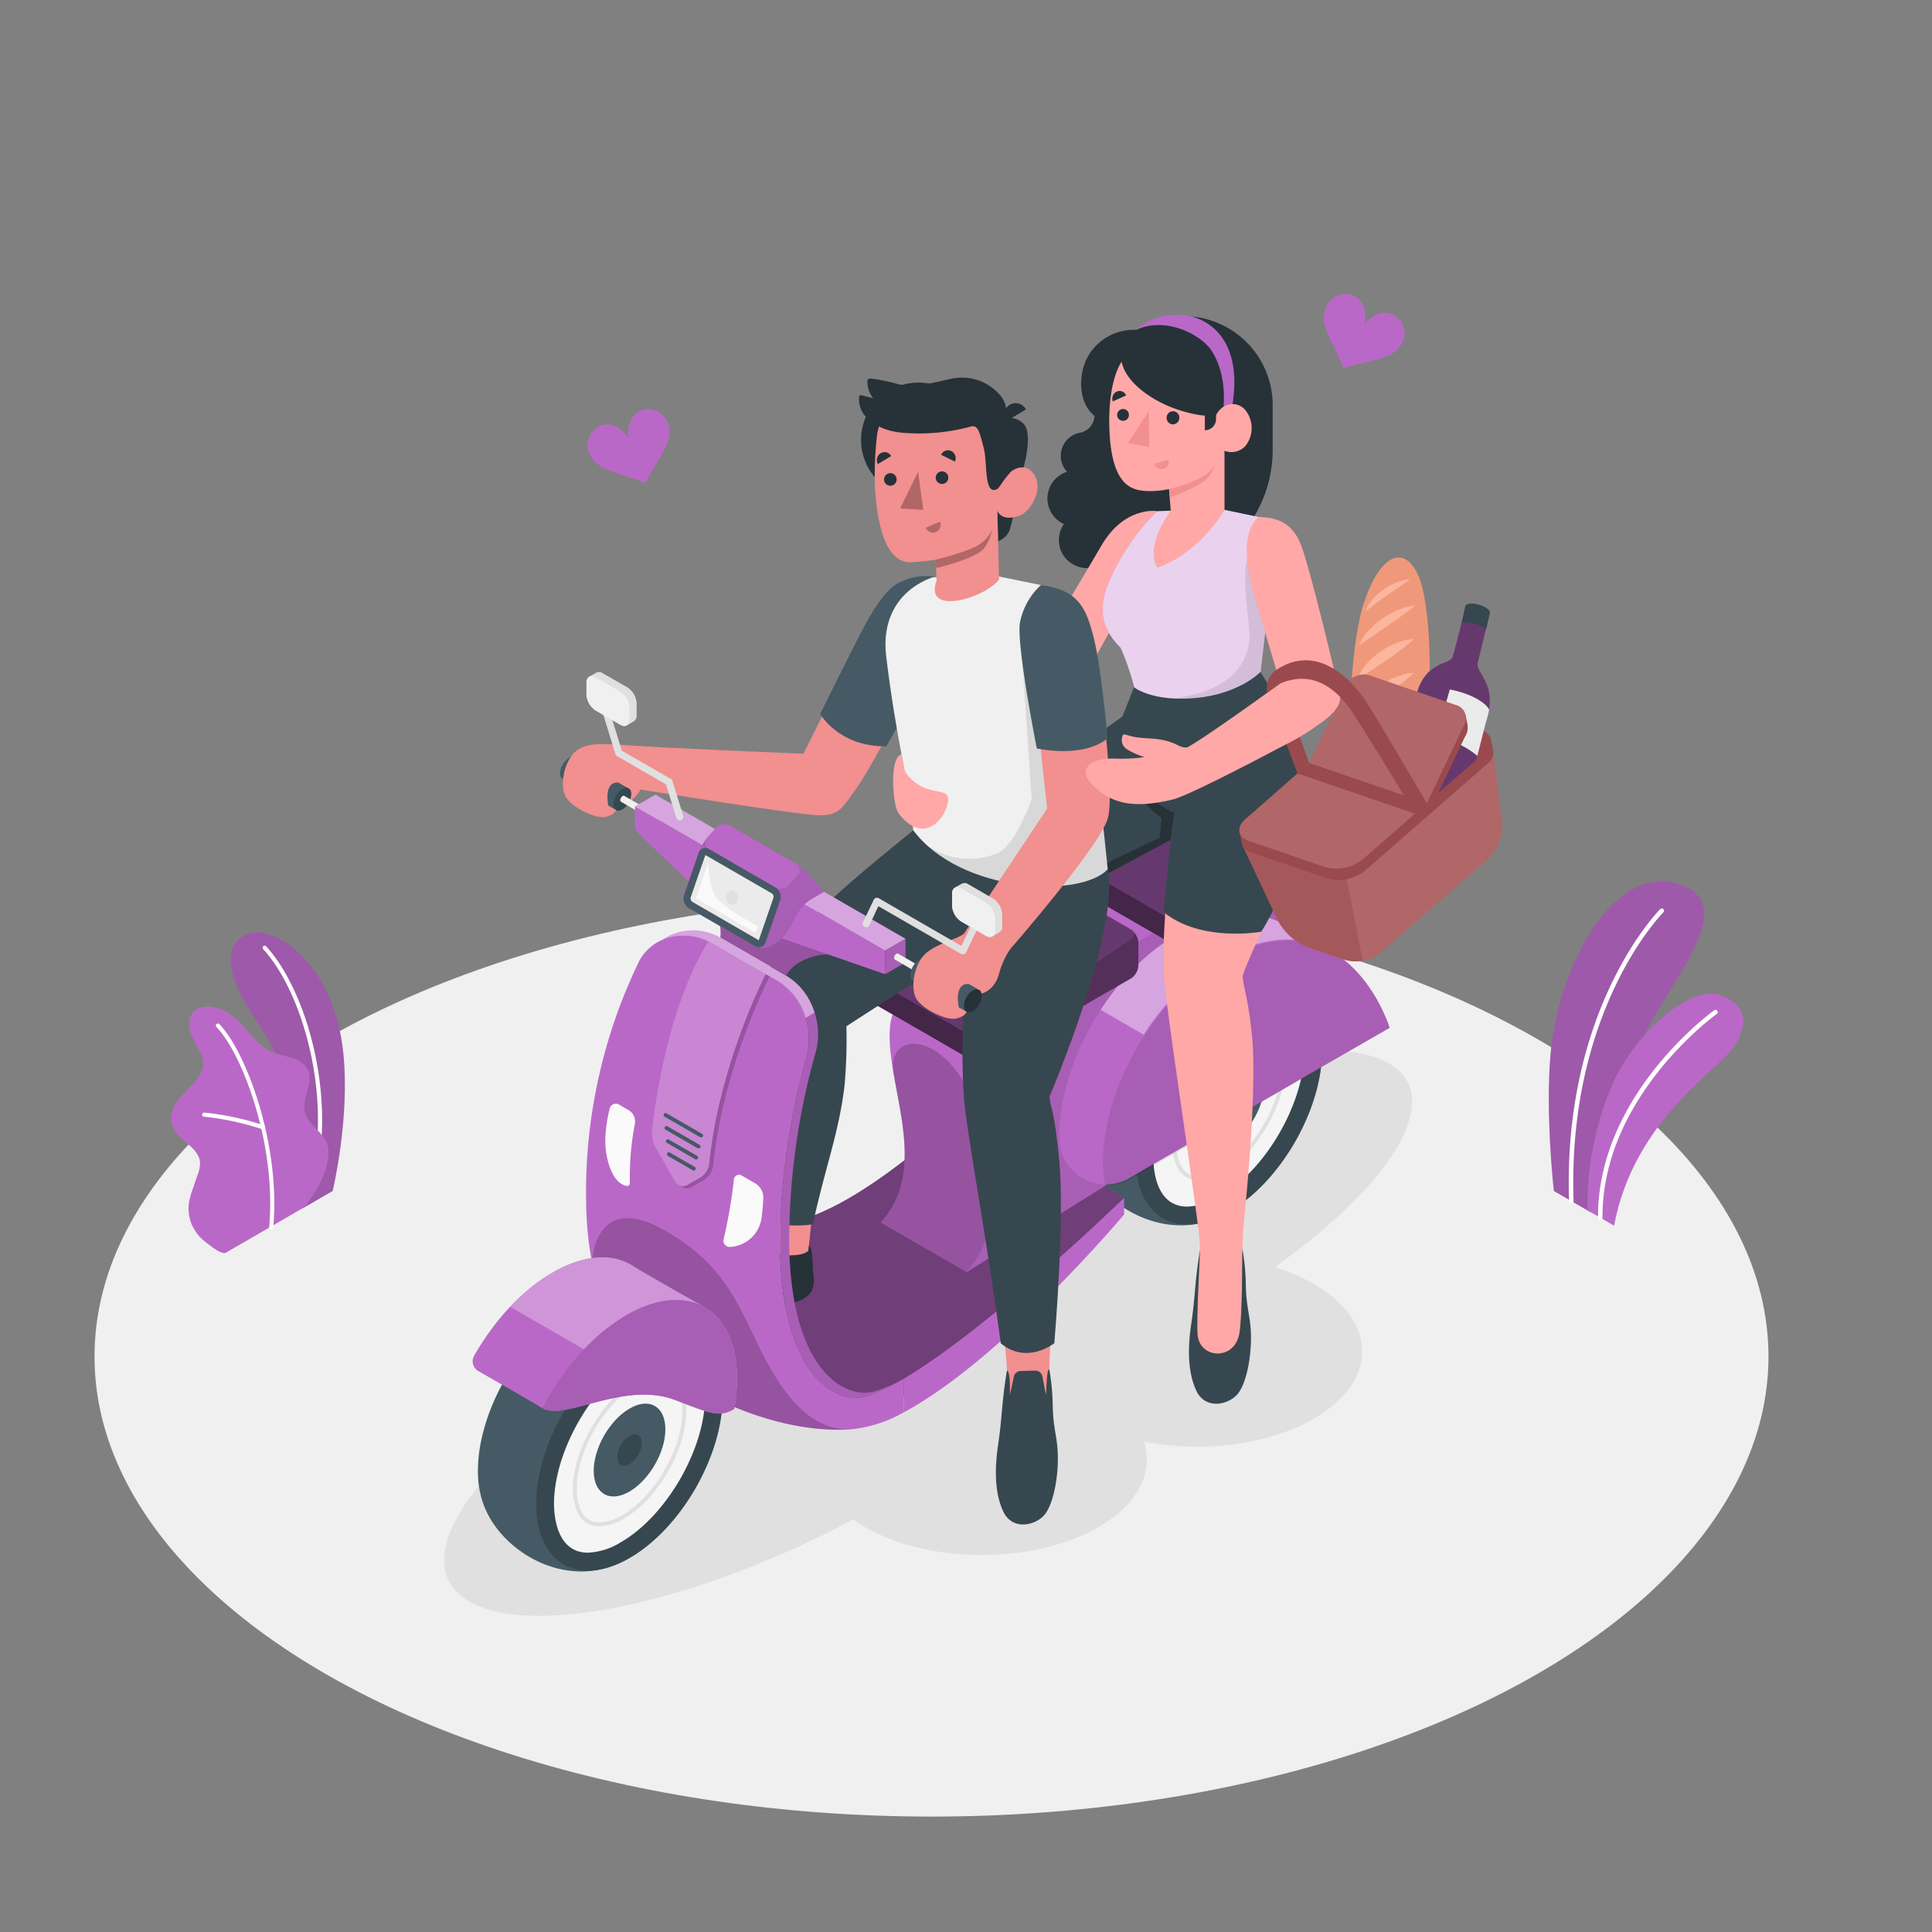 <svg xmlns="http://www.w3.org/2000/svg" viewBox="0 0 500 500"><rect x="0" y="0" width="500" height="500" fill="#808080" stroke="none"/><g id="freepik--Floor--inject-17"><ellipse id="freepik--floor--inject-17" cx="241.07" cy="351.06" rx="216.61" ry="119.07" style="fill:#f0f0f0"></ellipse></g><g id="freepik--Shadows--inject-17"><ellipse id="freepik--Shadow--inject-17" cx="254.07" cy="377.75" rx="42.75" ry="24.68" style="fill:#e0e0e0"></ellipse><ellipse id="freepik--shadow--inject-17" cx="309.77" cy="349.72" rx="42.75" ry="24.68" style="fill:#e0e0e0"></ellipse><path id="freepik--shadow--inject-17" d="M121.47,414.46c17.93,10.35,66.88-1.67,109.34-26.84l82.65-49c42.45-25.18,63.05-53.57,46-63.41S294,277.39,251.22,302.07l-84.81,49C123.66,375.71,103.55,404.11,121.47,414.46Z" style="fill:#e0e0e0"></path></g><g id="freepik--Plants--inject-17"><g id="freepik--plants--inject-17"><path d="M78.46,312.64l7.63-4.41s4.55-18.88,2.74-35.87c-2.55-23.89-18.27-32.88-24.25-30.82s-7.71,9,2.18,23.24C72.6,273.18,79.77,290.66,78.46,312.64Z" style="fill:#BA68C8"></path><g style="opacity:0.15"><path d="M78.46,312.64l7.63-4.41s4.55-18.88,2.74-35.87c-2.55-23.89-18.27-32.88-24.25-30.82s-7.71,9,2.18,23.24C72.6,273.18,79.77,290.66,78.46,312.64Z"></path></g><path d="M81.62,303.37h-.07a.52.52,0,0,1-.42-.62c4.18-22-3.51-46.79-13-57.09a.53.53,0,0,1,0-.75.51.51,0,0,1,.74,0c9.71,10.49,17.56,35.65,13.31,58A.54.54,0,0,1,81.62,303.37Z" style="fill:#fff"></path><path d="M58.46,324.2c-1.21.61-4.42-2.14-5.31-2.8a11.34,11.34,0,0,1-3.51-4.46,10.54,10.54,0,0,1-.61-6.35,24,24,0,0,1,1-3.3l1.09-3.21a8.17,8.17,0,0,0,.65-3.25c-.18-2.24-2.07-3.89-3.8-5.33-1.9-1.58-3.87-3.65-3.73-6.32a9.49,9.49,0,0,1,2.64-5.49c1.37-1.55,3-2.91,4.2-4.56A6.61,6.61,0,0,0,52.61,275a6.88,6.88,0,0,0-.78-2.64,37,37,0,0,1-2.58-5.35c-.56-1.91-.35-4.23,1.18-5.5a6.13,6.13,0,0,1,4.66-.91,10.47,10.47,0,0,1,4.21,1.72c4.13,2.58,6.3,7.73,10.72,9.78a47,47,0,0,0,5.38,1.61,6.75,6.75,0,0,1,4.35,3.3c1.49,3.39-1.79,7.31-.8,10.88.87,3.15,3.83,4.49,5.38,7.38a6.64,6.64,0,0,1,.59,4.1,19.69,19.69,0,0,1-2.06,6.78,61.35,61.35,0,0,1-4.08,6.27Z" style="fill:#BA68C8"></path><path d="M70.15,318.1h0a.53.53,0,0,1-.49-.57c1.94-21-6.79-44.64-13.64-51.74a.53.53,0,0,1,0-.75.53.53,0,0,1,.75,0c7,7.24,15.9,31.32,13.94,52.57A.52.52,0,0,1,70.15,318.1Z" style="fill:#fff"></path><path d="M68.06,292.26l-.15,0A71.46,71.46,0,0,0,52.79,289a.54.54,0,0,1-.48-.58.52.52,0,0,1,.58-.48,72.21,72.21,0,0,1,15.38,3.29.53.53,0,0,1,.32.68A.52.52,0,0,1,68.06,292.26Z" style="fill:#fff"></path></g><g id="freepik--plants--inject-17"><path d="M411.71,313.76l-9.57-5.53s-2.34-20.49-.78-36.36c2.19-22.3,16.59-49.13,33.77-42.83s-7.87,29-13.45,47.93S411.71,313.76,411.71,313.76Z" style="fill:#BA68C8"></path><path d="M411.71,313.76l-9.57-5.53s-2.34-20.49-.78-36.36c2.19-22.3,16.59-49.13,33.77-42.83s-7.87,29-13.45,47.93S411.71,313.76,411.71,313.76Z" style="opacity:0.15"></path><path d="M406.68,311.43h0a.58.58,0,0,0,.56-.6c-1.68-49.55,23-74.47,23.23-74.72a.58.58,0,0,0,0-.82.57.57,0,0,0-.82,0c-.25.25-25.28,25.53-23.58,75.58A.58.58,0,0,0,406.68,311.43Z" style="fill:#fff"></path><path d="M417.73,317.2l-6.81-3.93s-1.16-14.06,5.74-31.14c6-14.87,20.89-27.21,28.38-24.62s7.3,7.9,3.65,13.48S422.82,289.84,417.73,317.2Z" style="fill:#BA68C8"></path><path d="M414.14,315.71h0a.58.58,0,0,0,.58-.58c-.14-31.33,29.28-52.51,29.58-52.72a.58.58,0,0,0,.13-.81.56.56,0,0,0-.8-.13c-.3.21-30.21,21.74-30.07,53.66A.58.58,0,0,0,414.14,315.71Z" style="fill:#fff"></path></g></g><g id="freepik--Hearts--inject-17"><path d="M172.83,109.46a5.46,5.46,0,0,0-2.57-2.91h0a5.46,5.46,0,0,0-4.47-.28c-2.61,1-3.69,4.64-3.07,7.28-1.27-2.39-4.5-4.44-7.11-3.46a5.47,5.47,0,0,0-3.18,3.14v0h0a5.48,5.48,0,0,0,0,3.89c1.52,4.05,6.11,4.87,10.25,6.35L167,125l2.28-4C171.43,117.16,174.34,113.51,172.83,109.46Z" style="fill:#BA68C8"></path><path d="M362.94,88.62a5.44,5.44,0,0,0,.32-3.87h0v0a5.46,5.46,0,0,0-2.9-3.41c-2.51-1.21-5.9.55-7.37,2.83.84-2.58.08-6.32-2.43-7.52a5.48,5.48,0,0,0-4.48-.11h0a5.47,5.47,0,0,0-2.81,2.68c-1.87,3.9.72,7.79,2.53,11.8l1.91,4.21,4.48-1.16C356.43,92.94,361.08,92.52,362.94,88.62Z" style="fill:#BA68C8"></path></g><g id="freepik--Characters--inject-17"><path d="M341.1,264.27h0c-3.6-11.75-18.29-21.47-32-17.63h0a26,26,0,0,0-6.19,2.63c-13.32,7.69-24.11,26.39-24.11,41.78a25.24,25.24,0,0,0,1.07,7.63h0c3.6,11.75,18.29,21.42,32,17.58h0a25.67,25.67,0,0,0,6.17-2.64c13.32-7.69,24.12-26.39,24.12-41.77A25.65,25.65,0,0,0,341.1,264.27Z" style="fill:#455a64"></path><path d="M318,313.62c13.32-7.69,24.12-26.39,24.12-41.77s-10.8-21.62-24.12-13.93-24.12,26.38-24.12,41.77S304.72,321.31,318,313.62Z" style="fill:#37474f"></path><path d="M307.27,312.27c-8.15,0-8.78-9.69-8.78-12.66,0-13.68,10-31,21.83-37.82a17.63,17.63,0,0,1,8.48-2.68c8.16,0,8.79,9.69,8.79,12.66,0,13.66-10,31-21.83,37.82a17.66,17.66,0,0,1-8.49,2.68Z" style="fill:#f5f5f5"></path><path d="M310.23,305.47h0c-6.38,0-6.87-7.42-6.87-9.69,0-10.07,7.36-22.83,16.08-27.86a13.33,13.33,0,0,1,6.41-2c6.37,0,6.87,7.41,6.87,9.68,0,10.07-7.37,22.83-16.09,27.86A13.21,13.21,0,0,1,310.23,305.47Zm15.62-38.56a12.27,12.27,0,0,0-5.91,1.88c-8.44,4.87-15.58,17.23-15.58,27,0,2,.42,8.69,5.87,8.69a12.23,12.23,0,0,0,5.9-1.88c8.45-4.88,15.59-17.24,15.59-27C331.72,273.56,331.29,266.91,325.85,266.91Z" style="fill:#e0e0e0"></path><path d="M318,275c5.12-3,9.27-.56,9.27,5.35s-4.15,13.11-9.27,16.07-9.28.56-9.28-5.36S312.92,277.94,318,275Z" style="fill:#455a64"></path><path d="M318,282c1.75-1,3.18-.19,3.18,1.83a7,7,0,0,1-3.18,5.51c-1.76,1-3.18.19-3.18-1.84A7,7,0,0,1,318,282Z" style="fill:#37474f"></path><path d="M290.93,310l-40.81-23.56S214.46,321.27,197.5,316c0,0-4.31,45.19,15.73,49.08s46.27-20.64,55.88-30.55S290.93,310,290.93,310Z" style="fill:#BA68C8"></path><path d="M290.93,310l-40.81-23.56S214.46,321.27,197.5,316c0,0-4.31,45.19,15.73,49.08s46.27-20.64,55.88-30.55S290.93,310,290.93,310Z" style="opacity:0.4"></path><path d="M333.14,237.45c-3.88-2.28-18.6-10.74-22.44-13a27,27,0,0,0-27.21,0l-22.71,12.9C251,243,231.67,254,230.39,265.23c-1.67,14.61,10.9,36.63-2.53,51.15l22.26,12.85,96.47-60,0-8.29h0A27,27,0,0,0,333.14,237.45Z" style="fill:#BA68C8"></path><path d="M253.54,290.79c-1.21-7-5.85-15.57-12-19.1l-.11-.07c-6.12-3.53-11.39-.64-10.18,6.32,2.23,12.9,6.5,27.72-3.42,38.44l22.26,12.85C260,318.51,255.77,303.7,253.54,290.79Z" style="opacity:0.2"></path><path d="M305.73,237.36,283,250.24c-9.78,5.64-29.11,16.63-30.39,27.84-1.67,14.61,10.9,36.64-2.53,51.15l96.47-60,0-8.29C346.54,240,323.87,226.88,305.73,237.36Z" style="opacity:0.1"></path><path d="M333.4,239.71c-6.59-3.73-15.62-4.73-27.67,1.64-.27.14-.56.28-.83.44l-.92.51c-16.45,9.49-29.79,32.58-29.79,51.59,0,.35,0,.71,0,1.08a12,12,0,0,0,6,9.92h0a12,12,0,0,0,12.05,0l13.21-7.62L344,275h0L359.65,266s-4.12-13.46-14.85-19.7C343,245.25,335.46,240.87,333.4,239.71Z" style="fill:#BA68C8"></path><path d="M285.87,306.47a12.24,12.24,0,0,0,5-.88A12.08,12.08,0,0,1,274.21,295c0-.37,0-.73,0-1.09,0-10.58,4.15-22.45,10.66-32.51L296,267.8c-6.52,10.07-10.65,21.93-10.65,32.51A34.74,34.74,0,0,0,285.87,306.47Z" style="fill:#BA68C8"></path><path d="M359.64,266v0l0-.08v0s0-.09-.05-.14v0c-.05-.15-.12-.33-.2-.55v0c0-.1-.09-.22-.13-.34l0-.05-.15-.38v0c-.18-.45-.4-1-.65-1.57l0,0c-.09-.19-.17-.39-.26-.58l0,0c-.29-.64-.62-1.33-1-2.06h0l-.4-.74h0c-.55-1-1.19-2.07-1.91-3.15h0a38.31,38.31,0,0,0-2.43-3.27h0a32.42,32.42,0,0,0-3-3.14h0a27.1,27.1,0,0,0-3.55-2.76h0c-.31-.21-.63-.4-.95-.59l-.12-.07-.26-.15c-6.58-3.68-15.58-4.64-27.57,1.7-.28.13-.56.28-.84.43l-.92.52c-16.45,9.49-29.78,32.58-29.78,51.58a33.87,33.87,0,0,0,.54,6.16,12,12,0,0,0,6.41-1.59l13.21-7.62L344,275h0L359.65,266Z" style="opacity:0.1"></path><path d="M344.34,246c-6.57-3.63-15.54-4.56-27.46,1.75-.28.13-.56.28-.84.43l-.92.52c-7.29,4.2-14,11.07-19.13,19.07l-11.14-6.43c5.16-8,11.84-14.87,19.13-19.07l.92-.52c.27-.15.56-.3.83-.43,12-6.37,21.08-5.37,27.67-1.64C335.31,240.8,342,244.65,344.34,246Z" style="fill:#fff;opacity:0.4"></path><path d="M224.15,256.26v-1.61a4.83,4.83,0,0,1,1.88-3.57l37-25.27a4,4,0,0,1,3.87-.15l25.72,14.86a4.34,4.34,0,0,1,2,3.42v5.89a4.36,4.36,0,0,1-2,3.43l-36.85,21.28a4.38,4.38,0,0,1-4,0l-25.73-14.86A4.36,4.36,0,0,1,224.15,256.26Z" style="fill:#BA68C8"></path><path d="M224.15,256.26v-1.61a4.83,4.83,0,0,1,1.88-3.57l37-25.27a4,4,0,0,1,3.87-.15l25.72,14.86a4.34,4.34,0,0,1,2,3.42v5.89a4.36,4.36,0,0,1-2,3.43l-36.85,21.28a4.38,4.38,0,0,1-4,0l-25.73-14.86A4.36,4.36,0,0,1,224.15,256.26Z" style="opacity:0.55"></path><path d="M226.12,253.51l25.73,14.86a4,4,0,0,0,3.86-.15l37-25.27a1.32,1.32,0,0,0-.09-2.43l-25.72-14.86a4,4,0,0,0-3.87.15l-37,25.27A1.32,1.32,0,0,0,226.12,253.51Z" style="fill:#BA68C8"></path><path d="M226.12,253.51l25.73,14.86a4,4,0,0,0,3.86-.15l37-25.27a1.32,1.32,0,0,0-.09-2.43l-25.72-14.86a4,4,0,0,0-3.87.15l-37,25.27A1.32,1.32,0,0,0,226.12,253.51Z" style="opacity:0.45"></path><path d="M253.83,268.78V275a4,4,0,0,1-2-.47l-25.73-14.85a4.39,4.39,0,0,1-2-3.43v-1.61a4.88,4.88,0,0,1,1.7-3.42,1.29,1.29,0,0,0,.28,2.28l25.73,14.85A3.61,3.61,0,0,0,253.83,268.78Z" style="opacity:0.2"></path><path d="M276.09,226.27v-1.6A4.81,4.81,0,0,1,278,221.1l22.19-16.69a4,4,0,0,1,3.87-.15l25.73,14.86a4.36,4.36,0,0,1,2,3.42v5.89a4.39,4.39,0,0,1-2,3.43l-22,12.69a4.36,4.36,0,0,1-3.95,0L278.07,229.7A4.39,4.39,0,0,1,276.09,226.27Z" style="fill:#BA68C8"></path><path d="M276.09,226.27v-1.6A4.81,4.81,0,0,1,278,221.1l22.19-16.69a4,4,0,0,1,3.87-.15l25.73,14.86a4.36,4.36,0,0,1,2,3.42v5.89a4.39,4.39,0,0,1-2,3.43l-22,12.69a4.36,4.36,0,0,1-3.95,0L278.07,229.7A4.39,4.39,0,0,1,276.09,226.27Z" style="opacity:0.55"></path><path d="M278.07,223.53l25.73,14.85a3.94,3.94,0,0,0,3.86-.15l22.2-16.69a1.32,1.32,0,0,0-.09-2.42L304,204.26a4,4,0,0,0-3.87.15L278,221.1A1.32,1.32,0,0,0,278.07,223.53Z" style="fill:#BA68C8"></path><path d="M278.07,223.53l25.73,14.85a3.94,3.94,0,0,0,3.86-.15l22.2-16.69a1.32,1.32,0,0,0-.09-2.42L304,204.26a4,4,0,0,0-3.87.15L278,221.1A1.32,1.32,0,0,0,278.07,223.53Z" style="opacity:0.45"></path><path d="M305.77,238.8V245a4,4,0,0,1-2-.48L278.07,229.7a4.36,4.36,0,0,1-2-3.43v-1.6a4.92,4.92,0,0,1,1.7-3.43,1.29,1.29,0,0,0,.28,2.28l25.72,14.86A3.72,3.72,0,0,0,305.77,238.8Z" style="opacity:0.2"></path><path d="M321.51,323.1a57.79,57.79,0,0,1,.91,9.54c.11,5.79,1.18,7.84,1.32,12.6.16,5.43-1,12.15-3.18,15.2s-8.49,4.66-10.94-.5-2.13-11.88-1.34-17.21c.8-5.51.91-8.55,1.37-12.75.42-3.7.91-6.51.91-6.51a43.94,43.94,0,0,1,.53,6.31c-.49,12.42-.62,19.76,5.19,19.34,2.58-.19,5.11-6.28,4.94-19.89A45.34,45.34,0,0,1,321.51,323.1Z" style="fill:#37474f"></path><path d="M309.86,314.58c.21,2.21.72,7.44.7,8.89,0,1.83-1,18-.6,22.12.65,6.1,9.49,6.56,10.76-.39.85-4.63.73-19.85.79-22.1.05-1.63.31-6.59.41-8.52Z" style="fill:#ffa8a7"></path><path d="M310.23,318.52c-4-29.54-8-54.93-8.92-65-1.09-15.41,2.75-41.72,5.22-52.1,2.85-12,29.09-7,29.09-7,7,19.67-9.59,44.88-14.05,58.22.25,3,1.67,6.51,2.52,16.26,1.32,15.16-2.23,47.91-2.34,49C321.75,317.87,317.09,324.14,310.23,318.52Z" style="fill:#ffa8a7"></path><path d="M306.27,81.82h0a23.05,23.05,0,0,0-23,23.05v2.61a4.66,4.66,0,0,1-3.84,4.53h-.08a6.09,6.09,0,0,0-3.21,10.09,7.25,7.25,0,0,0-.8,13.52,7.23,7.23,0,0,0,3.62,11,7,7,0,0,0,4.31.12v3.16h12.6a33.5,33.5,0,0,0,33.5-33.5V104.87A23.05,23.05,0,0,0,306.27,81.82Z" style="fill:#263238"></path><path d="M294.06,85.36a13.67,13.67,0,0,0-11,4.76c-5,5.5-4.61,17.53,3.63,19S294.06,85.36,294.06,85.36Z" style="fill:#263238"></path><path d="M316.41,107.36s1.84-9.66-3-16.81c-2.74-4-11.78-8.73-19.32-5.19,0,0,4.09-4.78,13.14-3.7,0,0,15.49,1.69,11.59,24" style="fill:#BA68C8"></path><path d="M239,198.56c2.46.55,31.51-10.81,35.2-13.95s20.95-35.87,20.95-35.87c4.12-11.51,4.35-16.45,4.35-16.45s-8.52-1.51-14.64,9.2c-3.27,5.74-19.33,32.42-19.33,32.42S242.16,186.68,239,188.52" style="fill:#ffa8a7"></path><path d="M290,167.6a67.33,67.33,0,0,1,3.55,10.28c20.53,17.4,32.69-4,32.69-4l1.83-16s-8.66-6.22-1.1-23.82l-10-2.09-13.91.2-3.5.14c-4.37,3.83-9.74,11.81-11.88,16.78C285.94,152.94,282.46,160.2,290,167.6Z" style="fill:#BA68C8"></path><g style="opacity:0.7"><path d="M290,167.6a67.33,67.33,0,0,1,3.55,10.28c20.53,17.4,32.69-4,32.69-4l1.83-16s-8.66-6.22-1.1-23.82l-10-2.09-13.91.2-3.5.14c-4.37,3.83-9.74,11.81-11.88,16.78C285.94,152.94,282.46,160.2,290,167.6Z" style="fill:#fff"></path></g><path d="M328,157.86s-4.72-3.4-4.14-12.28l-1.24-.4c-1,5.22.42,14.67.7,17.86s.37,15.62-20.8,17.86a22.58,22.58,0,0,0-3.87.68c17.38,10.13,27.52-7.67,27.52-7.67Z" style="opacity:0.1"></path><path d="M326.2,173.91s6.43,10.17,9.25,16.08,5.34,18.57,0,32.14-9.05,19-9.05,19-15.61,2.85-25.28-5.1c.12-1.09,1.78-18.69,1.78-18.69l-28.71,15.48-16.3-24.14,32.59-23.25,3-7.57s4.68,3.83,16,2.78S326.2,173.91,326.2,173.91Z" style="fill:#37474f"></path><path d="M302.9,217.36l1-7a24.3,24.3,0,0,1-10.41-9,16,16,0,0,0,7.13,10.31l-.47,5.08-27.79,13.4,1.81,2.69Z" style="fill:#263238"></path><path d="M322.08,105.87c-2.24-2.2-5.8-1.55-7.36,1.57,0,0-3.06.94-10.37-1.59-6-2.08-12.94-6.69-14.08-12.25-2.21,3.46-3.67,10.25-3.06,19.3.75,11.2,4.66,13,6.53,13.67s5.43.73,8.81,0l.44,5.62s-6.86,8.83-3.5,14.74C310.75,143,316.9,132,316.9,132V116.67a4.93,4.93,0,0,0,5.46-1.3A7.48,7.48,0,0,0,322.08,105.87Z" style="fill:#ffa8a7"></path><path d="M301.93,108a1.67,1.67,0,0,0,1.5,1.82,1.69,1.69,0,0,0,1.77-1.58,1.64,1.64,0,1,0-3.27-.24Z" style="fill:#263238"></path><path d="M303.72,103l3.13,2a2,2,0,0,0-.57-2.66A1.83,1.83,0,0,0,303.72,103Z" style="fill:#263238"></path><path d="M302.4,119l-3.59,1a1.83,1.83,0,0,0,2.28,1.34A2,2,0,0,0,302.4,119Z" style="fill:#f28f8f"></path><path d="M288,103.88l3.44-1.54a1.8,1.8,0,0,0-2.43-1A2,2,0,0,0,288,103.88Z" style="fill:#263238"></path><path d="M289.11,107.33a1.53,1.53,0,1,0,1.65-1.48A1.56,1.56,0,0,0,289.11,107.33Z" style="fill:#263238"></path><polygon points="297.3 106.39 297.43 115.67 291.91 114.65 297.3 106.39" style="fill:#f28f8f"></polygon><path d="M302.55,126.53c3.58-.69,10.85-3.27,11.83-6.27a7.57,7.57,0,0,1-2.37,3.9c-2.1,2-9.28,4.61-9.28,4.61Z" style="fill:#f28f8f"></path><path d="M311.81,111.35h0a2.91,2.91,0,0,0,2.91-2.91v-7.26h-2.91Z" style="fill:#263238"></path><path d="M290.93,310s-33.68,32.76-57,46.82l0,8.68c25.57-13.74,57-51.21,57-51.21Z" style="fill:#BA68C8"></path><path d="M241.29,149.41c-6.84.6-11.5,3.05-15.64,10.59-3.56,6.51-17.7,35.06-17.7,35.06s-38.91-1.59-46.61-2.26-2.57,15.37-2.57,15.37,1.07,2,3.93-.4,3-3.45,3-3.45S207,211,212.12,211s5.8-1.9,9.2-6.52c4.88-6.64,18.29-33.1,18.29-33.1Z" style="fill:#f28f8f"></path><path d="M242.37,149.48s-3.79-1.44-9.41,1.15c-3.85,1.77-7.44,7.85-10.07,12.93s-10.62,21.18-10.62,21.18,4.66,8.52,17.11,8.41l14.42-25.23Z" style="fill:#455a64"></path><g id="freepik--Boy--inject-17"><path d="M259.88,345.83c.22,2.21.72,7.44.71,8.89,0,1.83-1,18-.6,22.12.64,6.1,9.48,6.56,10.76-.39.85-4.63.73-19.85.79-22.1,0-1.63.31-6.59.4-8.52Z" style="fill:#f28f8f"></path><path d="M271.54,354.35a57.79,57.79,0,0,1,.91,9.54c.11,5.79,1.17,7.84,1.31,12.59.16,5.44-1,12.16-3.18,15.21s-8.49,4.66-10.93-.5-2.13-11.88-1.35-17.21c.81-5.51.91-8.55,1.38-12.75.41-3.7.91-6.51.91-6.51.82.1.8,4.29.78,6.34l1.06-5a1.89,1.89,0,0,1,1.73-1.25l3.7-.1a1.89,1.89,0,0,1,1.88,1.39l.95,4.94C270.86,358.66,270.89,354.48,271.54,354.35Z" style="fill:#37474f"></path><polygon points="208.72 325.22 198.45 325.77 198.7 323.7 198.79 322.16 199.73 307.11 210.92 307.51 209.33 322.52 209.22 323.68 208.72 325.22" style="fill:#f28f8f"></polygon><path d="M194.44,346c2.92-1.94,4.05-5.69,7.11-7.5a21,21,0,0,1,4.49-1.6,6.8,6.8,0,0,0,3.89-2.58,6.54,6.54,0,0,0,.6-4.31c-.2-1.47-.14-3-.28-4.44a10.72,10.72,0,0,0-.33-2.27c0-.07-.57-1-.59-.81l-.11,1.15c-1.36,1.7-8,1.6-10.52,0a7.06,7.06,0,0,1,.09-1.54c-1.6,1-2.56,2.68-3.79,4.16a49.68,49.68,0,0,1-7.32,7c-3,1.92-6.3,3.2-9.33,5a5,5,0,0,0-2.18,2.09c-1.54,3.5,3.15,5.4,5.67,6.3C185.66,348.07,190.92,348.37,194.44,346Z" style="fill:#263238"></path><path d="M285.9,225.16c1.22,8.55-22.4,12.71-38.78,22.67-12.84,7.81-28.07,17.78-28.07,17.78a136.73,136.73,0,0,1-.46,15.1c-1.45,12.45-4.79,20.44-8.23,36.14,0,0-8.12,1.32-11.73-1.49,0,0-2.12-56.09-1.13-60.73,2.4-11.31,32.93-34.75,38.85-39.76C239.73,212,285.9,225.16,285.9,225.16Z" style="fill:#37474f"></path><path d="M259,347.66c-4-29.54-8.6-53.29-9.53-63.41-1.09-15.41.3-38.14,1.58-48.74s35.63-10.57,35.63-10.57c3.27,15.87-15.08,58.91-15.08,58.91.25,2.95,1.27,3.26,2.52,16.26,1.47,15.15-1.16,46.41-1.27,47.51C272.84,347.62,265.85,353.28,259,347.66Z" style="fill:#37474f"></path></g><g id="freepik--boy--inject-17"><path d="M279.08,168.28c3.61,15.63,7.59,56.66,7.59,56.66-7,7.62-38.11,6.24-50.32-10.07-1.07-12.61-4.29-22.5-7-45-1.12-9,2.57-17,12-20.47l15.52-.54,12.57,2.56C275.47,155,277.72,162.4,279.08,168.28Z" style="fill:#f0f0f0"></path><path d="M281.53,182l-16.89-10L267,206.84s-4.22,12.07-8.9,14a19.09,19.09,0,0,1-17.89-1.84c13.93,12.31,40.11,12.8,46.45,5.89C286.67,224.94,284.29,200.36,281.53,182Z" style="opacity:0.1"></path><circle cx="237.75" cy="114.87" r="14.86" transform="matrix(0.99, -0.13, 0.13, 0.99, -12.63, 31.04)" style="fill:#263238"></circle><path d="M263.91,124.21s-1.87,11.42-2.75,13.32a5.09,5.09,0,0,1-2.84,2.52l-.21-8Z" style="fill:#263238"></path><path d="M260.12,108.16a5.6,5.6,0,0,1,4.69,1.41c2.08,1.93,1.27,8.32-.9,14.64l-4.51.73Z" style="fill:#263238"></path><path d="M258,125c.94.5,2.15-1.3,3.22-2.53s4.64-3,6.65.76-1.18,9.17-4,10.21c-4.89,1.79-5.78-1.36-5.78-1.36l.47,17.92c-4,5-19.55,9.4-16.17.29l-.25-5.44a59,59,0,0,1-6.67.66c-2.53,0-5.36-1.77-7.09-7.34-2.16-7-2.44-15.93-1.47-25,1.32-12.29,16-13.31,24.84-8.31S258,125,258,125Z" style="fill:#f28f8f"></path><path d="M258.12,126.54c.4-.21,2.06-3,3.14-4.06,1.5-1.5-1.14-14.32-1.14-14.32s1.36-3.28-1.82-6.46a13,13,0,0,0-12.48-3.6c-4.45,1-9,2.27-13.55,1.27a51.32,51.32,0,0,0-6.78-1.4,1.05,1.05,0,0,0-.78.15,1,1,0,0,0-.24.82,7.09,7.09,0,0,0,1.51,4.11l-2.84-.71a.8.8,0,0,0-.59,0,.7.7,0,0,0-.23.58,6.77,6.77,0,0,0,2.21,5.4c3.14,2.79,6.49,3.61,10.65,3.78a50.53,50.53,0,0,0,16.21-1.75c1.67-.31,2.11,1.3,3.23,5.72C255.6,120,254.59,128.43,258.12,126.54Z" style="fill:#263238"></path><path d="M260.16,109.17l5.36-3.21a3,3,0,0,0-4.23-1.18A3.3,3.3,0,0,0,260.16,109.17Z" style="fill:#263238"></path><path d="M242.16,144.86s8.07-2,10.85-3.68a9.29,9.29,0,0,0,3.75-4.08,12.87,12.87,0,0,1-2,4.7c-2,2.76-12.47,5.22-12.47,5.22Z" style="fill:#b16668"></path><path d="M242.17,123.77a1.63,1.63,0,1,0,1.55-1.78A1.66,1.66,0,0,0,242.17,123.77Z" style="fill:#263238"></path><path d="M243.55,117.69l3.58,1.77a2.1,2.1,0,0,0-.95-2.75A2,2,0,0,0,243.55,117.69Z" style="fill:#263238"></path><path d="M243.28,135l-3.67,1.58a2,2,0,0,0,2.6,1.11A2.09,2.09,0,0,0,243.28,135Z" style="fill:#b16668"></path><path d="M227.19,120.11l3.44-2.08a1.93,1.93,0,0,0-2.71-.73A2.1,2.1,0,0,0,227.19,120.11Z" style="fill:#263238"></path><path d="M228.8,124.23a1.63,1.63,0,1,0,1.55-1.78A1.66,1.66,0,0,0,228.8,124.23Z" style="fill:#263238"></path><polygon points="237.59 122.13 238.95 131.95 232.96 131.58 237.59 122.13" style="fill:#b16668"></polygon></g><path d="M234,198.94c.19,1,1.76,3.31,4.94,4.82s6.69.58,6.44,3.36-2.41,6.38-5.51,7.2-6.07-2-7.42-4-2.43-14.09.86-15.13l.69,3.76" style="fill:#ffa8a7"></path><path d="M252.51,257.43c.56,0,4.64-.32,6-5.31s3.45-7.09,3.45-7.09,22.56-25.91,24.74-33.22-3.28-48.36-6.08-52.54c-2-3-5.66-5.38-10.5-6.33,0,0-4.77,2.92-5.13,11.35-.4,9.34,2.61,13.61,2.61,13.61l3.4,31.35-21.51,32.36Z" style="fill:#f28f8f"></path><path d="M281.35,198.56c-1.4,1-.88,3.65.8,5.47a26.23,26.23,0,0,0,5,3.75v-2.59Z" style="fill:#f28f8f"></path><path d="M269.38,151.43a17.76,17.76,0,0,0-5.44,9.83c-.87,5.9,4.38,32.43,4.38,32.43s11.88,2.71,18.35-2.64c0,0-1.75-19-3.72-26.44S279,152.67,269.38,151.43Z" style="fill:#455a64"></path><path d="M233.91,356.77a45.94,45.94,0,0,1-9.76,4.6c-7.74,2.4-22.27-5.49-22.27-39.62a180.61,180.61,0,0,1,6.83-48.06c2.06-7.29-1-16.07-7.56-19.86L184.06,244c-6.55-3.78-15.42-1.82-18.77,5a136.89,136.89,0,0,0-13.6,62c.28,23.41,7.85,32.43,13.09,37.54,6.17,6,30.07,22.68,54.9,21.42a34.25,34.25,0,0,0,14.26-4.48" style="fill:#BA68C8"></path><path d="M196.42,348.51c-5.93-12.11-9.38-21.42-24.22-30-11.39-6.57-17.86-2.74-19,7.87,2.52,12.38,7.69,18.33,11.58,22.12,6.17,6,30.07,22.68,54.9,21.42C209.3,369.93,202.35,360.62,196.42,348.51Z" style="opacity:0.2"></path><path d="M184.55,301.83a5,5,0,0,1-2.18,3.42l-3.47,2a2.29,2.29,0,0,1-3.12-.83l-5.13-8.9a8.16,8.16,0,0,1-.92-4.25c.84-7.56,4.27-32.33,14.62-49.11l14.84,8.54S187.14,275.84,184.55,301.83Z" style="opacity:0.2"></path><path d="M183.53,301.25a4.92,4.92,0,0,1-2.18,3.42l-3.46,2a2.28,2.28,0,0,1-3.12-.84l-5.14-8.89a8.18,8.18,0,0,1-.91-4.25c.83-7.56,4.26-32.33,14.61-49.11l14.84,8.54S186.13,275.25,183.53,301.25Z" style="fill:#BA68C8"></path><path d="M183.53,301.25a4.92,4.92,0,0,1-2.18,3.42l-3.46,2a2.28,2.28,0,0,1-3.12-.84l-5.14-8.89a8.18,8.18,0,0,1-.91-4.25c.83-7.56,4.26-32.33,14.61-49.11l14.84,8.54S186.13,275.25,183.53,301.25Z" style="fill:#fff;opacity:0.2"></path><path d="M181.41,294.35a.47.47,0,0,1-.25-.07L172,289a.51.51,0,0,1-.18-.69.49.49,0,0,1,.68-.18l9.21,5.32a.51.51,0,0,1,.19.68A.52.52,0,0,1,181.41,294.35Z" style="fill:#455a64"></path><path d="M180.79,297.21a.57.57,0,0,1-.25-.06l-8.29-4.79a.49.49,0,0,1-.18-.68.51.51,0,0,1,.68-.19l8.29,4.79a.5.5,0,0,1-.25.93Z" style="fill:#455a64"></path><path d="M180.17,300.08a.55.55,0,0,1-.25-.07l-7.37-4.26a.5.5,0,0,1,.5-.86l7.37,4.25a.51.51,0,0,1,.18.69A.5.5,0,0,1,180.17,300.08Z" style="fill:#455a64"></path><path d="M179.55,302.94a.45.45,0,0,1-.25-.07l-6.45-3.72a.5.5,0,0,1,.5-.87L179.8,302a.5.5,0,0,1-.25.93Z" style="fill:#455a64"></path><path d="M192.1,304.31l3.44,2a4.26,4.26,0,0,1,2,3.43,49.84,49.84,0,0,1-.48,5.64,8.68,8.68,0,0,1-7.92,7.31H189a1.61,1.61,0,0,1-1.77-1.82,128.73,128.73,0,0,0,2.68-15.41A1.36,1.36,0,0,1,192.1,304.31Z" style="fill:#fafafa"></path><path d="M162.78,287.36l-2.47-1.43a1.64,1.64,0,0,0-2.55,1.07,38.38,38.38,0,0,0-1.11,8c0,5.49,1.84,9.16,3.06,10.46s3.32,2.22,3.29.61a73.13,73.13,0,0,1,1.32-15.29A3.44,3.44,0,0,0,162.78,287.36Z" style="fill:#fafafa"></path><path d="M226.48,360.05a43.28,43.28,0,0,0,7.46-3.23,48.92,48.92,0,0,1-9.8,4.55c-7.72,2.4-22.26-5.49-22.26-39.62a180.15,180.15,0,0,1,6.84-48.06c2.05-7.28-1-16.07-7.57-19.86L184.06,244a14.27,14.27,0,0,0-12.64-.79,14.09,14.09,0,0,1,15-.53l17.08,9.86c6.56,3.79,9.63,12.57,7.57,19.86a180.63,180.63,0,0,0-6.83,48.07C204.22,354.56,218.74,362.44,226.48,360.05Z" style="fill:#BA68C8"></path><path d="M226.48,360.05c-7.74,2.39-22.26-5.49-22.26-39.61a180.63,180.63,0,0,1,6.83-48.07,18.25,18.25,0,0,0-.24-10.3l-2.33,1.36a18.29,18.29,0,0,1,.24,10.26,180.15,180.15,0,0,0-6.84,48.06c0,34.13,14.54,42,22.26,39.62a48.92,48.92,0,0,0,9.8-4.55A43.28,43.28,0,0,1,226.48,360.05Z" style="opacity:0.1"></path><path d="M203.48,252.51l-17.08-9.86a14.09,14.09,0,0,0-15,.53,14.27,14.27,0,0,1,12.64.79l17.09,9.86a16.67,16.67,0,0,1,7.33,9.6l2.33-1.36A16.71,16.71,0,0,0,203.48,252.51Z" style="fill:#fff;opacity:0.4"></path><path d="M186,353.84h0c-3.59-11.75-18.28-21.48-32-17.63h0a26.44,26.44,0,0,0-6.19,2.64c-13.32,7.68-24.12,26.39-24.12,41.77a25.29,25.29,0,0,0,1.08,7.64h0c3.59,11.76,18.28,21.43,32,17.58h0a26.56,26.56,0,0,0,6.18-2.64C176.25,395.5,187,376.8,187,361.42A25.27,25.27,0,0,0,186,353.84Z" style="fill:#455a64"></path><path d="M162.93,403.19C176.25,395.5,187,376.8,187,361.42s-10.8-21.62-24.11-13.94-24.12,26.39-24.12,41.77S149.61,410.88,162.93,403.19Z" style="fill:#37474f"></path><path d="M152.16,401.83c-8.15,0-8.78-9.69-8.78-12.66,0-13.67,10-31,21.83-37.81a17.49,17.49,0,0,1,8.48-2.68c8.15,0,8.79,9.69,8.79,12.66,0,13.66-10,31-21.84,37.81a17.52,17.52,0,0,1-8.48,2.68Z" style="fill:#f5f5f5"></path><path d="M155.12,395h0c-6.38,0-6.87-7.41-6.87-9.68,0-10.07,7.36-22.83,16.08-27.86a13.19,13.19,0,0,1,6.4-2c6.38,0,6.88,7.41,6.88,9.68,0,10.07-7.37,22.83-16.09,27.86A13.19,13.19,0,0,1,155.12,395Zm15.61-38.55a12.35,12.35,0,0,0-5.9,1.87c-8.45,4.88-15.58,17.24-15.58,27,0,2,.42,8.68,5.87,8.68a12.27,12.27,0,0,0,5.9-1.88c8.45-4.87,15.59-17.23,15.59-27C176.61,363.12,176.18,356.48,170.73,356.48Z" style="fill:#e0e0e0"></path><path d="M162.93,364.54c5.12-3,9.27-.56,9.27,5.36S168.05,383,162.93,386s-9.28.56-9.28-5.36S157.8,367.5,162.93,364.54Z" style="fill:#455a64"></path><path d="M162.93,371.59c1.75-1,3.17-.2,3.17,1.83a7,7,0,0,1-3.17,5.5c-1.76,1-3.18.2-3.18-1.83A7,7,0,0,1,162.93,371.59Z" style="fill:#37474f"></path><path d="M182.36,338.31c-3.29-1.9-15.52-8.74-18.52-10.68-5.23-3.36-12.61-3.07-20.82,1.67-8,4.58-15.12,12.5-20.3,21.54a2.91,2.91,0,0,0,1.09,4c4.12,2.36,12.19,7,16.56,9.58,5,3,17-4.49,28.71-3.37a20.71,20.71,0,0,1,5.77,1.32c7.91,3.08,10.64,4.13,13.61,3.05a2.82,2.82,0,0,0,1.81-2.25,42.7,42.7,0,0,0,.48-6.31C190.75,347.72,187.55,341.3,182.36,338.31Z" style="fill:#BA68C8"></path><path d="M182.36,338.31c-3.29-1.9-15.52-8.74-18.52-10.68-5.23-3.36-12.61-3.07-20.82,1.67a48.74,48.74,0,0,0-11,8.88l40.73,23.52a17.89,17.89,0,0,1,2.08.66c7.91,3.08,10.64,4.13,13.61,3.05a2.82,2.82,0,0,0,1.81-2.25,42.7,42.7,0,0,0,.48-6.31C190.75,347.72,187.55,341.3,182.36,338.31Z" style="fill:#fff;opacity:0.3"></path><path d="M190.75,356.85a45.06,45.06,0,0,1-.72,7.82c-3.77,2.12-5.92,1.29-15.18-2.31a20.71,20.71,0,0,0-5.77-1.32c-11.74-1.12-23.7,6.34-28.71,3.37a68.92,68.92,0,0,1,10-14.37,50,50,0,0,1,11.78-9.72,30.6,30.6,0,0,1,8.31-3.39c4.57-1,8.65-.52,11.94,1.38C187.55,341.3,190.75,347.72,190.75,356.85Z" style="fill:#BA68C8"></path><path d="M190.75,356.85a45.06,45.06,0,0,1-.72,7.82c-3.77,2.12-5.92,1.29-15.18-2.31a20.71,20.71,0,0,0-5.77-1.32c-11.74-1.12-23.7,6.34-28.71,3.37a68.92,68.92,0,0,1,10-14.37,50,50,0,0,1,11.78-9.72,30.6,30.6,0,0,1,8.31-3.39c4.57-1,8.65-.52,11.94,1.38C187.55,341.3,190.75,347.72,190.75,356.85Z" style="opacity:0.1"></path><path d="M159.44,209.66,162.7,204l-13.81-8h0a1.6,1.6,0,0,0-1.65.14,5.1,5.1,0,0,0-2.3,4,1.63,1.63,0,0,0,.64,1.47h0Z" style="fill:#455a64"></path><path d="M158.77,208.17c0,1.47,1,2.06,2.3,1.33a5.11,5.11,0,0,0,2.31-4c0-1.47-1-2.07-2.31-1.33A5.09,5.09,0,0,0,158.77,208.17Z" style="fill:#37474f"></path><path d="M161.34,192.8c-2.87,0-8.76-1.12-12.1,1.44s-4.46,9.19-2.82,12,7.9,5.81,10.41,5.15,2.6-1.76,2.6-1.76l-2-1.12s-1.38-6.22,2.6-6l2.64,1.53,3-4.07Z" style="fill:#f28f8f"></path><path d="M169.48,212.58l.89-1.54L161.61,206h0a.44.44,0,0,0-.45,0,1.39,1.39,0,0,0-.63,1.09.44.44,0,0,0,.18.4h0Z" style="fill:#f0f0f0"></path><path d="M169.3,212.17c0,.4.28.56.63.36a1.38,1.38,0,0,0,.62-1.08c0-.41-.28-.57-.62-.37A1.39,1.39,0,0,0,169.3,212.17Z" style="fill:#e0e0e0"></path><path d="M214.4,247c-2.85-.11-8.9,1.44-10.92,5.48l-17.08-9.86s1.82-7.67-9.8-16.64Z" style="fill:#BA68C8"></path><path d="M214.4,247c-2.85-.11-8.9,1.44-10.92,5.48l-17.08-9.86s1.82-7.67-9.8-16.64Z" style="opacity:0.2"></path><polygon points="202.3 242.85 229.07 252.12 229.07 246.02 207.95 233.83 202.3 242.85" style="fill:#BA68C8"></polygon><polygon points="213.23 230.78 234.35 242.97 229.07 246.02 207.95 233.83 213.23 230.78" style="fill:#BA68C8"></polygon><polygon points="213.23 230.78 234.35 242.97 229.07 246.02 207.95 233.83 213.23 230.78" style="fill:#fff;opacity:0.4"></polygon><polygon points="229.07 252.12 234.35 249.07 234.35 242.97 229.07 246.02 229.07 252.12" style="fill:#BA68C8"></polygon><polygon points="229.07 252.12 234.35 249.07 234.35 242.97 229.07 246.02 229.07 252.12" style="opacity:0.1"></polygon><polygon points="185.47 220.89 164.35 208.7 169.63 205.65 190.75 217.84 185.47 220.89" style="fill:#BA68C8"></polygon><polygon points="185.47 220.89 164.35 208.7 169.63 205.65 190.75 217.84 185.47 220.89" style="fill:#fff;opacity:0.4"></polygon><polygon points="164.35 214.79 180.19 230.03 185.47 220.89 164.35 208.7 164.35 214.79" style="fill:#BA68C8"></polygon><path d="M209.44,226.41a15.93,15.93,0,0,0-3.47-2.87l-17.16-9.91a2.89,2.89,0,0,0-3.48.58L183,216.86a14.17,14.17,0,0,0-2.24,3.88L177,231.67a2.86,2.86,0,0,0,1.23,3.3l17.16,9.91a4.38,4.38,0,0,0,4,0l1.32-.77a10,10,0,0,0,3.12-3.12l3-5.19a10,10,0,0,1,3.12-3.12l3.3-1.9Z" style="fill:#BA68C8"></path><path d="M209.44,226.41a15.93,15.93,0,0,0-3.47-2.87l-17.16-9.91a2.89,2.89,0,0,0-3.48.58L183,216.86a14.17,14.17,0,0,0-2.24,3.88L177,231.67a2.86,2.86,0,0,0,1.23,3.3l17.16,9.91a4.38,4.38,0,0,0,4,0l1.32-.77a10,10,0,0,0,3.12-3.12l3-5.19a10,10,0,0,1,3.12-3.12l3.3-1.9Z" style="opacity:0.1"></path><path d="M204.16,229.05l2.29-2.64a1.81,1.81,0,0,0-.48-2.87l-17.16-9.91a2.89,2.89,0,0,0-3.48.58L183,216.86a1.82,1.82,0,0,0,.49,2.87l17.16,9.91A2.88,2.88,0,0,0,204.16,229.05Z" style="fill:#BA68C8"></path><path d="M201.92,232.94l-3.78,10.92a1.82,1.82,0,0,1-2.73,1L178.25,235a2.86,2.86,0,0,1-1.23-3.3l3.78-10.93a1.82,1.82,0,0,1,2.73-1l17.16,9.91A2.88,2.88,0,0,1,201.92,232.94Z" style="fill:#455a64"></path><path d="M196.32,243.3l-17.16-9.91a1.09,1.09,0,0,1-.42-1.12l3.79-10.93a.25.25,0,0,0,0-.07l17.23,9.95a1.05,1.05,0,0,1,.41,1.12l-3.78,10.92a.16.16,0,0,1,0,.06Z" style="fill:#ebebeb"></path><path d="M183.33,223.09l-3.17,9.35,15.34,9,.65-1.74s-8.35-4.23-10.68-7.37S183.33,223.09,183.33,223.09Z" style="fill:#fafafa"></path><path d="M175.91,212.33a.91.91,0,0,1-.87-.65L172.36,203l-12.67-7.31a.91.91,0,0,1-.42-.52L156,184.54a.92.92,0,0,1,1.75-.54l3.19,10.29,12.67,7.31a.91.91,0,0,1,.42.52l2.78,9a.91.91,0,0,1-.6,1.14A.84.84,0,0,1,175.91,212.33Z" style="fill:#e0e0e0"></path><path d="M162.41,177.92,156,174.24a1.65,1.65,0,0,0-1.69-.16c-.31.19-1.57.88-1.9,1.1a1.7,1.7,0,0,0-.64,1.5v3.09a5.26,5.26,0,0,0,2.38,4.11l6.38,3.68a1.66,1.66,0,0,0,1.66.18l1.87-1.08a1.67,1.67,0,0,0,.7-1.54V182A5.25,5.25,0,0,0,162.41,177.92Z" style="fill:#e0e0e0"></path><path d="M154.17,183.88l6.38,3.68c1.31.76,2.37.15,2.37-1.37v-3.08a5.22,5.22,0,0,0-2.37-4.11l-6.38-3.69c-1.31-.76-2.38-.14-2.38,1.37v3.09A5.26,5.26,0,0,0,154.17,183.88Z" style="fill:#f0f0f0"></path><path d="M190.89,233.12a1.34,1.34,0,0,1-2,.82,2.12,2.12,0,0,1-.86-2.46,1.35,1.35,0,0,1,2-.82A2.12,2.12,0,0,1,190.89,233.12Z" style="fill:#e0e0e0"></path><path d="M240.33,253.42l.89-1.53-8.76-5.07h0a.44.44,0,0,0-.45,0,1.39,1.39,0,0,0-.63,1.09.45.45,0,0,0,.18.4h0Z" style="fill:#f0f0f0"></path><path d="M240.15,253c0,.4.28.56.63.36a1.41,1.41,0,0,0,.63-1.09c0-.4-.29-.56-.63-.36A1.39,1.39,0,0,0,240.15,253Z" style="fill:#e0e0e0"></path><path d="M250.13,261.81l3.27-5.64-13.81-8h0a1.61,1.61,0,0,0-1.66.14,5.12,5.12,0,0,0-2.3,4,1.64,1.64,0,0,0,.64,1.46h0Z" style="fill:#455a64"></path><path d="M249.46,260.32c0,1.47,1,2.07,2.31,1.33a5.09,5.09,0,0,0,2.3-4c0-1.47-1-2.07-2.3-1.33A5.07,5.07,0,0,0,249.46,260.32Z" style="fill:#263238"></path><path d="M249.46,241.61c-1.47,1.36-6.17,2.25-9.51,4.81s-4.46,9.19-2.83,12,7.9,5.81,10.42,5.16,2.59-1.76,2.59-1.76l-2-1.12s-1.4-6.26,2.58-6.06l2.67,1.54,3-4.05Z" style="fill:#f28f8f"></path><path d="M249.19,247a.93.93,0,0,1-.46-.12l-21.41-12.36L225,239.46a.91.91,0,1,1-1.65-.79l2.78-5.82a.88.88,0,0,1,.56-.47.87.87,0,0,1,.72.08l21.41,12.36,2.36-4.93a.91.91,0,0,1,1.65.79L250,246.5a.92.92,0,0,1-.55.47A.84.84,0,0,1,249.19,247Z" style="fill:#e0e0e0"></path><path d="M257,232.54l-6.38-3.69a1.68,1.68,0,0,0-1.69-.16c-.32.19-1.58.88-1.91,1.1a1.72,1.72,0,0,0-.63,1.5v3.09a5.25,5.25,0,0,0,2.37,4.11l6.38,3.69a1.69,1.69,0,0,0,1.67.17c.33-.18,1.54-.89,1.86-1.08a1.62,1.62,0,0,0,.7-1.53v-3.09A5.22,5.22,0,0,0,257,232.54Z" style="fill:#e0e0e0"></path><path d="M248.78,238.49l6.38,3.69c1.32.75,2.38.14,2.38-1.37v-3.09a5.24,5.24,0,0,0-2.38-4.11l-6.38-3.69c-1.31-.75-2.37-.14-2.37,1.37v3.09A5.25,5.25,0,0,0,248.78,238.49Z" style="fill:#f0f0f0"></path><g id="freepik--Armq--inject-17"><path d="M349.19,194.37c0-.46-.2-26.55,3.86-38.56s10-14.91,13.73-7.45,3.91,30.55,2.14,40.82S349.19,194.37,349.19,194.37Z" style="fill:#f0997a"></path><g style="opacity:0.8"><path d="M364.87,149.9l-.5.39c-.33.24-.79.58-1.34,1l-.89.61c-.32.2-.63.45-1,.66L359.07,154l-1.05.75c-.34.25-.69.49-1,.74l-.95.7c-.29.23-.58.44-.86.64-.52.41-1,.72-1.32,1s-.54.35-.54.35l.26-.58a10.25,10.25,0,0,1,.84-1.46c.2-.28.42-.59.68-.9s.52-.63.84-.93.62-.63,1-.91.72-.57,1.09-.85.77-.53,1.17-.75.8-.42,1.19-.61a14.77,14.77,0,0,1,2.22-.83A10.31,10.31,0,0,1,364.87,149.9Z" style="fill:#ffbda7"></path></g><g style="opacity:0.8"><path d="M366.24,156.73s-.22.2-.63.5-.94.74-1.62,1.25c-1.33,1-3.13,2.28-4.93,3.53l-5,3.4-1.69,1.14c-.41.29-.67.44-.67.44a7.46,7.46,0,0,1,.33-.74,5.7,5.7,0,0,1,.45-.8,10.85,10.85,0,0,1,.67-1,19.91,19.91,0,0,1,4.6-4.33,22.13,22.13,0,0,1,5.64-2.82,13.37,13.37,0,0,1,2-.5C366,156.74,366.24,156.73,366.24,156.73Z" style="fill:#ffbda7"></path></g><g style="opacity:0.8"><path d="M365.88,165.4s-.22.21-.61.54-.92.79-1.58,1.33c-1.3,1.06-3.07,2.36-4.86,3.6l-1.35.91c-.43.31-.89.58-1.31.87l-2.37,1.53-1.75,1.07c-.43.27-.71.41-.71.41a8.24,8.24,0,0,1,.3-.77,6.49,6.49,0,0,1,.42-.83,10.45,10.45,0,0,1,.64-1,18.43,18.43,0,0,1,4.57-4.42,20.11,20.11,0,0,1,5.7-2.75,12.31,12.31,0,0,1,2.09-.42A7.06,7.06,0,0,1,365.88,165.4Z" style="fill:#ffbda7"></path></g><g style="opacity:0.8"><path d="M365.88,174.15s-.22.22-.61.55-.92.79-1.58,1.32c-1.3,1.06-3.07,2.36-4.86,3.6l-1.35.91c-.43.32-.89.59-1.31.88l-2.37,1.52L352.05,184c-.43.26-.71.4-.71.4s.09-.28.3-.76a7.27,7.27,0,0,1,.42-.84,10.38,10.38,0,0,1,.64-1,18.26,18.26,0,0,1,4.57-4.42,20.11,20.11,0,0,1,5.7-2.75,13.62,13.62,0,0,1,2.09-.43C365.58,174.15,365.88,174.15,365.88,174.15Z" style="fill:#ffbda7"></path></g><path d="M347.39,227.35l1.21-1L353,248.57a10.14,10.14,0,0,1-5.1-.21l-9.5-3.25a15.17,15.17,0,0,1-7.78-7.07l-9.11-19.39Z" style="fill:#b16668"></path><path d="M347.39,227.35l1.21-1L353,248.57a10.14,10.14,0,0,1-5.1-.21l-9.5-3.25a15.17,15.17,0,0,1-7.78-7.07l-9.11-19.39Z" style="fill:#9a4a4d;opacity:0.5"></path><path d="M348.53,227.54l4.14,21.09a10.18,10.18,0,0,0,4.64-2.12l27.79-24.27a12,12,0,0,0,3.63-9.44l-2.23-18.24h0a3.52,3.52,0,0,1-1.48,3.07l-31.85,27.79A10.18,10.18,0,0,1,348.53,227.54Z" style="fill:#b16668"></path><path d="M385.9,191.48l-2.24.44-19.41-6.64a10.93,10.93,0,0,0-9.73,1.92l-31.41,27.56-2.35.46.59,3h0a3.48,3.48,0,0,0,2.57,2.42l19.51,6.68a11,11,0,0,0,9.74-1.91L385,197.63a3.52,3.52,0,0,0,1.48-3.07.25.25,0,0,1,0-.07h0Z" style="fill:#9a4a4d"></path><path d="M338.83,197.49l-3.05,2.67-13.55,11.9c-2.38,2.09-1.88,4.6,1.11,5.62l19.51,6.69a10.24,10.24,0,0,0,5.1.21,10.39,10.39,0,0,0,4.64-2.12l13.61-11.88,3.06-2.68Z" style="fill:#b16668"></path><path d="M385.92,191.6a3.49,3.49,0,0,1-1.48,3.06L369.26,207.9l-30.43-10.41,15.11-13.26a10.88,10.88,0,0,1,9.72-1.91L383.34,189A3.41,3.41,0,0,1,385.92,191.6Z" style="fill:#9a4a4d"></path><path d="M381.94,196.84c.18-.15,1.73-6.88,3-11.45,2.42-8.44-3.08-11.32-2.51-13.78.9-3.83,2.51-10.25,2.51-10.25l-6.27-1.86s-1.88,7.55-2.69,10.38c-.66,2.35-7,.88-9.46,10s-5.13,16.47-5.13,16.47l7.83,11.51Z" style="fill:#BA68C8"></path><path d="M381.94,196.84c.18-.15,1.73-6.88,3-11.45,2.42-8.44-3.08-11.32-2.51-13.78.9-3.83,2.51-10.25,2.51-10.25l-6.27-1.86s-1.88,7.55-2.69,10.38c-.66,2.35-7,.88-9.46,10s-5.13,16.47-5.13,16.47l7.83,11.51Z" style="opacity:0.45"></path><path d="M385,185.39a16,16,0,0,0,.39-1.72c-.93-1.9-4.74-4.18-10.18-5.24l-3.59,12.46a20.77,20.77,0,0,1,10.71,4.73C383.18,192.38,384.23,188,385,185.39Z" style="fill:#ebebeb"></path><path d="M378.24,161.36c.26-1,6.58.71,6.32,1.68,0,0,1-4.29,1-4.29.51-1.77-5.85-3.6-6.36-1.83Z" style="fill:#37474f"></path><path d="M379.77,187.48a4.36,4.36,0,0,1-.69,3.29l-9.33,19.63L339.33,200l9.25-19.64a5.23,5.23,0,0,1,6.85-2.93L379.28,185S379.55,186.33,379.77,187.48Z" style="fill:#9a4a4d"></path><path d="M379.28,185a4.36,4.36,0,0,1-.69,3.29l-9.33,19.63-30.43-10.41,9.26-19.64a5.23,5.23,0,0,1,6.85-2.93l21.77,7.5A3.41,3.41,0,0,1,379.28,185Z" style="fill:#b16668"></path><polygon points="369.28 207.91 366.21 210.58 366.2 210.58 335.78 200.16 338.83 197.49 369.26 207.9 369.28 207.91" style="fill:#9a4a4d"></polygon><polygon points="327.96 179.28 335.78 200.16 338.83 197.49 331.33 176.86 327.96 179.28" style="fill:#9a4a4d"></polygon><path d="M345.47,178.35l-14.13-1.49s-19.16,13.91-24,16.52c-1.2.36-2.74-.71-3.92-1.15-3.28-1.22-5.51-1-8.73-1.35-2.51-.26-3.78-1.17-4.1-.63A2.89,2.89,0,0,0,291.8,194a20.54,20.54,0,0,0,4.37,1.94,41.6,41.6,0,0,1-7.74.38c-6.57-.18-10.68,3.07-4.11,8.27,4.09,3.24,9.15,4.72,19.15,2.33,4.64-1.11,27.95-13.56,27.95-13.56h0c5-2.48,9.74-5.31,12.31-8.22S346.51,179.64,345.47,178.35Z" style="fill:#ffa8a7"></path><path d="M325.77,133.8c4.86.11,8.44,1.56,10.67,6.57s9.51,35.57,10.33,39.71-7.14,8.39-7.14,8.39l-8.29-11.61L325,155.58S319.22,138.94,325.77,133.8Z" style="fill:#ffa8a7"></path><path d="M369.26,207.9S358.31,189.14,354,182.28s-13.21-15.63-23.4-9.09a5.75,5.75,0,0,0-2.65,6.09l3.38-2.42c4.66-1.86,12.09-3,19.32,8.46,7.78,12.27,15.54,25.26,15.54,25.26Z" style="fill:#9a4a4d"></path></g></g></svg>
